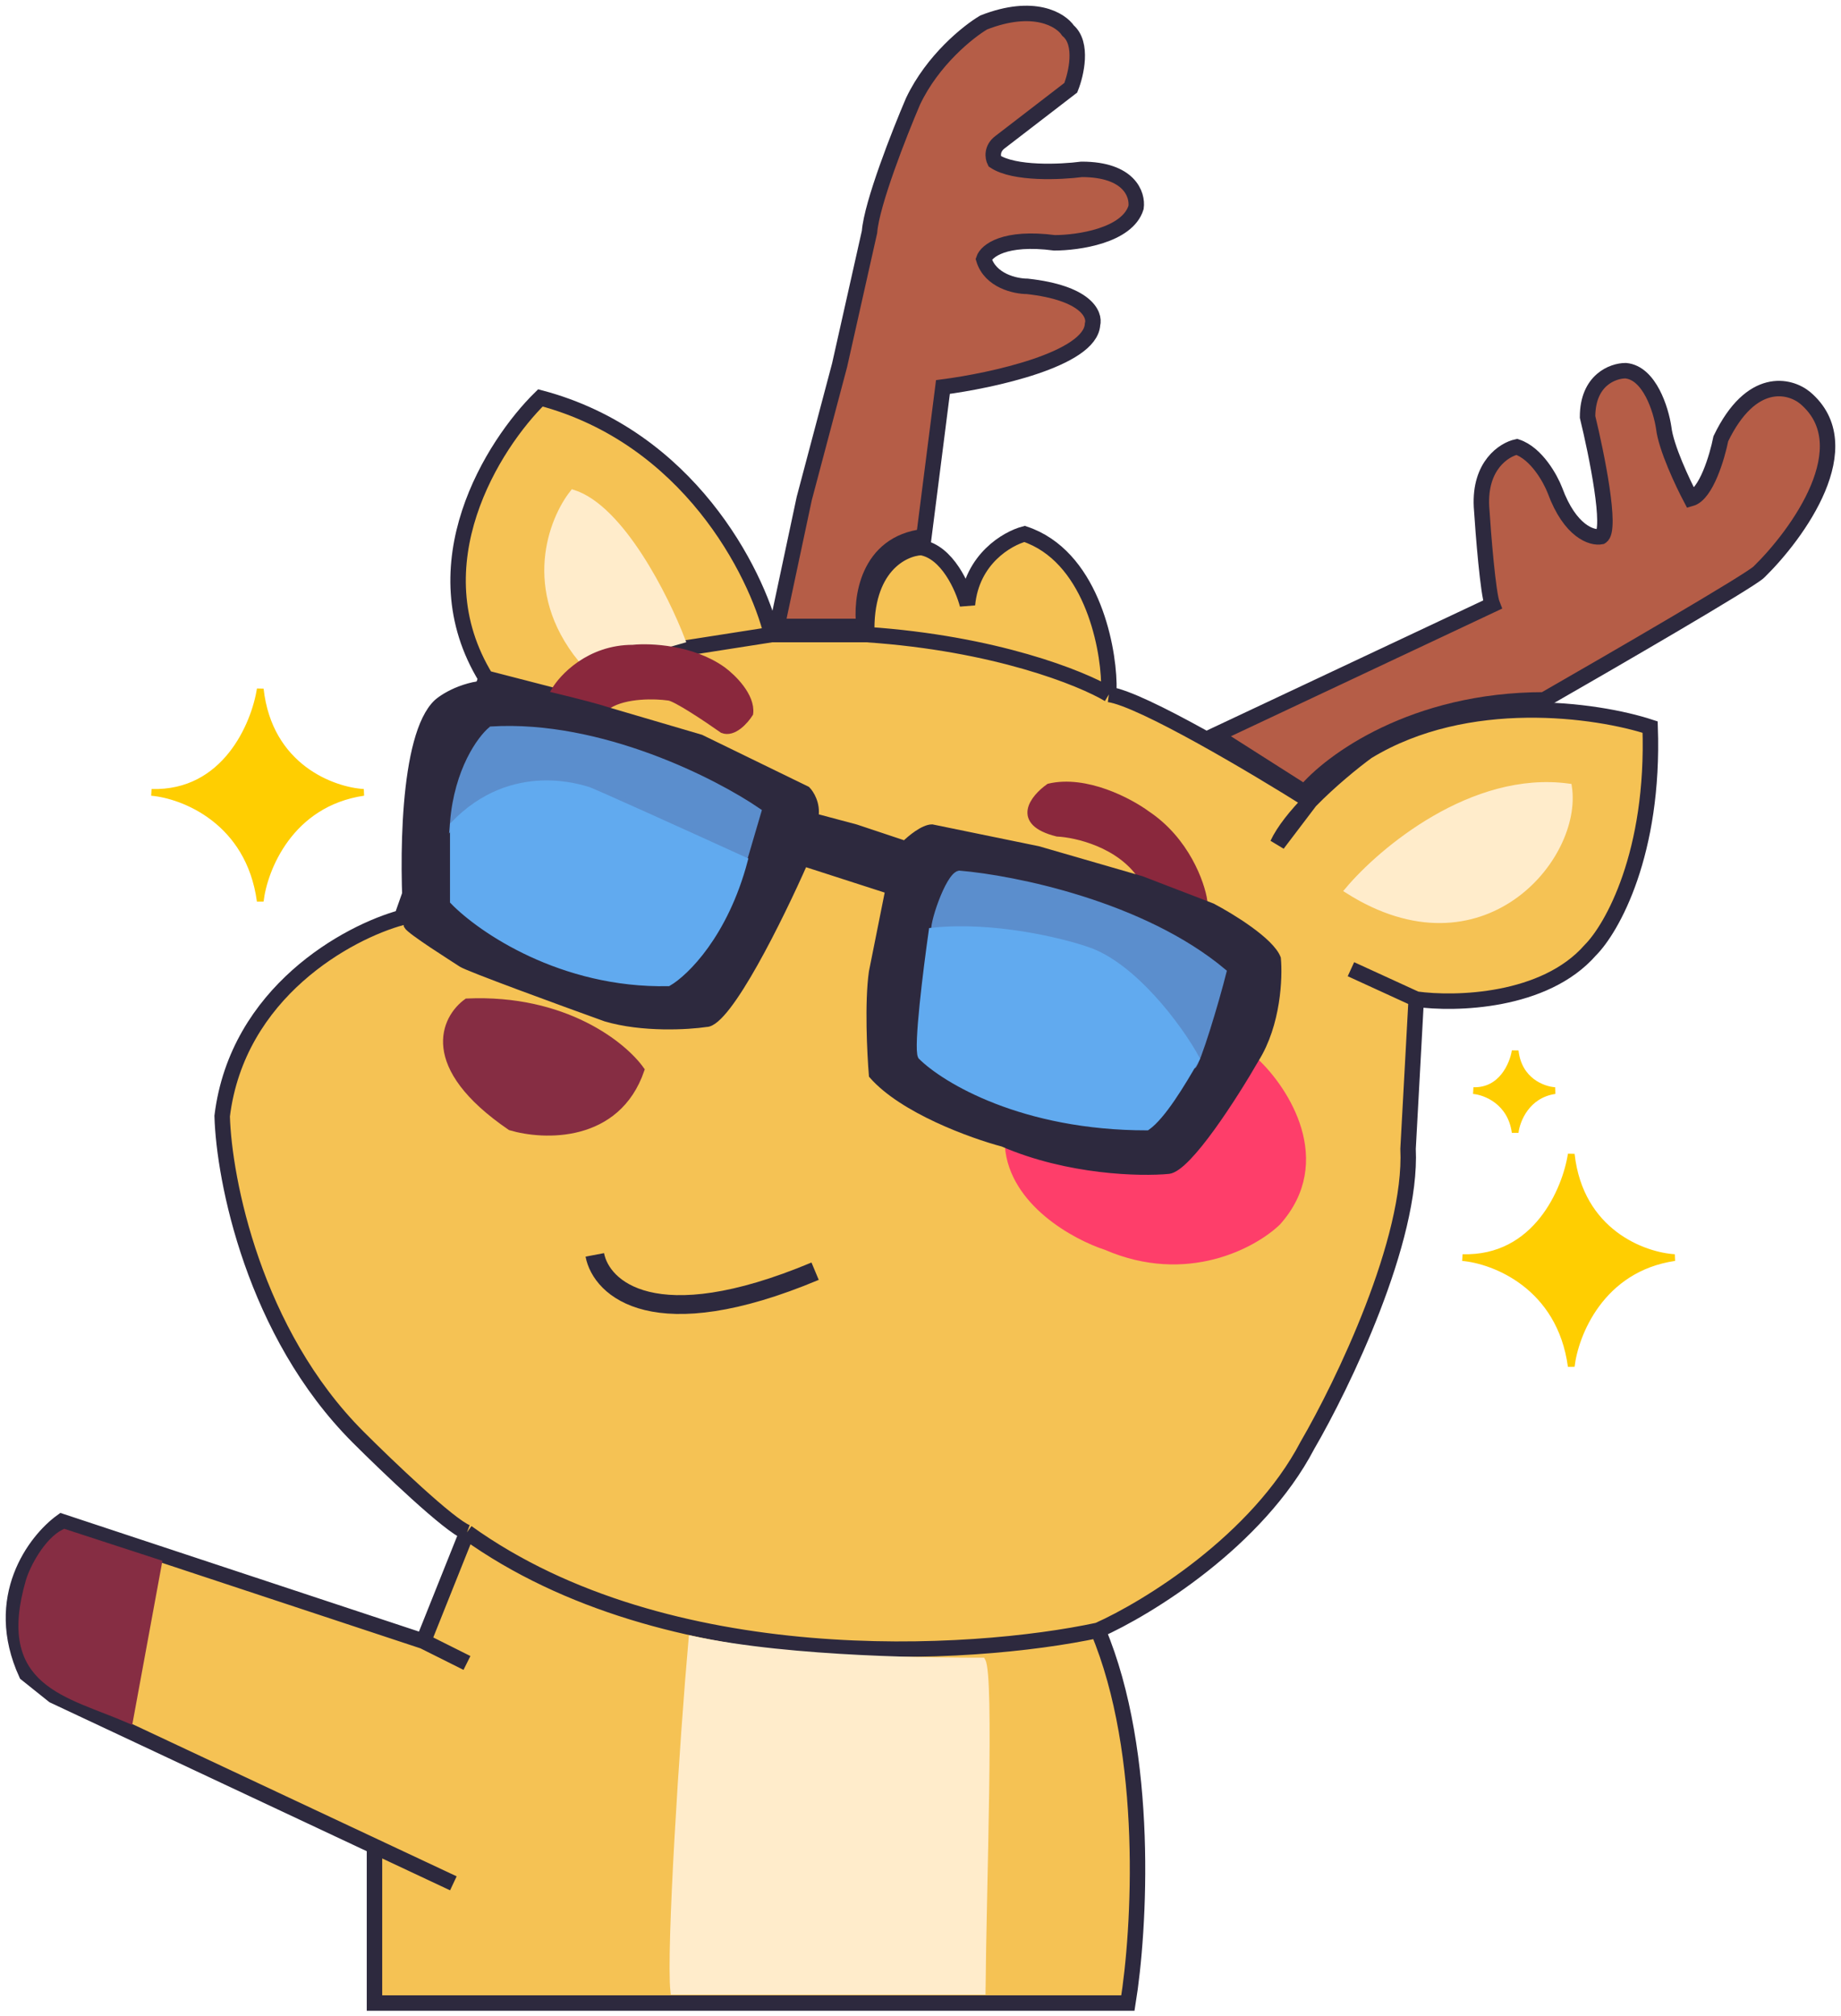 <svg width="274" height="300" viewBox="0 0 274 300" fill="none" xmlns="http://www.w3.org/2000/svg">
<path d="M152.486 79.446C162.201 82.684 164.9 95.638 165.035 101.711V103.33C169.893 103.978 187.03 114.178 194.991 119.197C197.962 116.149 201.431 113.338 203.492 111.831C218.389 102.763 237.767 105.624 245.593 108.188C246.241 126.971 239.926 138.144 236.687 141.383C229.886 149.155 216.581 149.479 210.779 148.669L209.565 170.934C210.212 184.536 199.849 206.018 194.586 215.059C187.138 229.308 170.702 239.348 163.416 242.586C171.188 261.046 169.623 287.251 167.869 298.046H55.735V274.724L7.967 252.302L3.919 249.063C-1.263 237.729 5.268 229.227 9.181 226.394L63.022 244.206L69.499 228.013C66.908 227.041 57.624 218.162 53.306 213.844C37.761 198.3 33.335 175.522 33.065 166.076C35.332 147.617 51.822 138.684 59.783 136.525L72.332 100.901C61.969 84.061 73.412 66.087 80.429 59.205C102.451 65.034 112.544 85.113 114.838 94.424H129.006C128.683 84.385 134.269 81.605 137.103 81.47C140.989 82.118 143.31 87.407 143.985 89.971C144.632 83.17 149.922 80.121 152.486 79.446Z" fill="#F5C254"/>
<path d="M129.006 94.424C128.683 84.385 134.269 81.605 137.103 81.47C140.989 82.118 143.31 87.407 143.985 89.971C144.632 83.17 149.922 80.121 152.486 79.446C162.201 82.684 164.9 95.638 165.035 101.711V103.33M129.006 94.424H114.838M129.006 94.424C148.114 95.719 160.987 100.901 165.035 103.33M114.838 94.424L101.884 96.448L84.882 104.14L72.332 100.901M114.838 94.424C112.544 85.113 102.451 65.034 80.429 59.205C73.412 66.087 61.969 84.061 72.332 100.901M72.332 100.901L59.783 136.525C51.822 138.684 35.332 147.617 33.065 166.076C33.335 175.522 37.761 198.3 53.306 213.844C57.624 218.162 66.908 227.041 69.499 228.013M69.499 228.013L63.022 244.206M69.499 228.013C99.293 249.387 144.524 246.634 163.416 242.586M63.022 244.206L69.499 247.444M63.022 244.206L9.181 226.394C5.268 229.227 -1.263 237.729 3.919 249.063L7.967 252.302L55.735 274.724M67.475 280.234L55.735 274.724M55.735 274.724V298.046H167.869C169.623 287.251 171.188 261.046 163.416 242.586M163.416 242.586C170.702 239.348 187.138 229.308 194.586 215.059C199.849 206.018 210.212 184.536 209.565 170.934L210.779 148.669M210.779 148.669L201.063 144.216M210.779 148.669C216.581 149.479 229.886 149.155 236.687 141.383C239.926 138.144 246.241 126.971 245.593 108.188C237.767 105.624 218.39 102.763 203.492 111.831C201.431 113.338 197.962 116.149 194.991 119.197M194.991 119.197C192.907 121.336 191.068 123.592 190.133 125.595L194.991 119.197ZM194.991 119.197C187.03 114.178 169.893 103.978 165.035 103.33" stroke="#2D293E" stroke-width="2.3"/>
<path d="M200.659 132.477C205.652 126.54 219.2 115.151 233.449 117.094C235.068 127.619 220.495 145.026 200.659 132.477Z" fill="#FFECCB"/>
<path d="M85.287 73.374C92.412 75.641 99.05 88.892 101.479 95.234L98.646 96.044C92.492 95.396 87.986 97.123 86.501 98.068C78.081 87.704 82.183 77.287 85.287 73.374Z" fill="#FFECCB"/>
<path d="M100.28 296.3C99.632 290.471 101.631 259.033 102.98 243.92C118.1 247.16 140.24 247.16 146.18 247.16C147.476 249.427 146.315 280.648 146.18 296.3H100.28Z" fill="#FFECCB"/>
<path d="M200.659 132.477C205.652 126.54 219.2 115.151 233.449 117.094C235.068 127.619 220.495 145.026 200.659 132.477Z" stroke="#FFECCB"/>
<path d="M85.287 73.374C92.412 75.641 99.05 88.892 101.479 95.234L98.646 96.044C92.492 95.396 87.986 97.123 86.501 98.068C78.081 87.704 82.183 77.287 85.287 73.374Z" stroke="#FFECCB"/>
<path d="M100.28 296.3C99.632 290.471 101.631 259.033 102.98 243.92C118.1 247.16 140.24 247.16 146.18 247.16C147.476 249.427 146.315 280.648 146.18 296.3H100.28Z" stroke="#FFECCB"/>
<path d="M140.34 57.586L137.506 79.85C129.086 80.822 128.061 89.161 128.601 93.209H115.646L119.695 74.183L124.957 54.347L129.41 34.511C129.734 30.301 133.863 19.803 135.887 15.08C138.802 8.927 144.118 4.69 146.412 3.34C153.861 0.426 157.882 2.936 158.962 4.555C161.229 6.498 160.176 11.032 159.367 13.056L148.841 21.152C147.546 22.124 147.762 23.446 148.032 23.986C150.946 25.929 157.882 25.605 160.986 25.2C168.111 25.2 169.352 28.979 169.082 30.868C167.787 35.078 160.446 36.13 156.938 36.13C149.489 35.159 146.817 37.345 146.412 38.559C147.384 41.798 151.135 42.607 152.889 42.607C161.633 43.579 163.01 46.791 162.605 48.275C162.281 53.456 147.627 56.641 140.34 57.586Z" fill="#B55D47"/>
<path d="M261.785 85.113C260.489 86.408 239.925 98.337 229.804 104.139C210.373 104.139 197.959 113.315 194.181 117.903L180.822 109.402L222.113 89.971C221.465 88.352 220.763 79.581 220.494 75.397C220.17 69.244 223.867 66.896 225.756 66.492C228.671 67.463 230.749 71.214 231.424 72.969C233.691 79.122 236.956 80.12 238.305 79.85C239.925 78.879 237.631 67.571 236.281 62.038C236.281 56.533 240.06 55.157 241.949 55.157C245.511 55.48 247.211 60.959 247.616 63.658C247.94 66.573 250.45 71.889 251.664 74.183C253.931 73.535 255.578 67.976 256.117 65.277C260.651 55.885 266.373 57.316 268.667 59.205C277.087 66.33 267.587 79.446 261.785 85.113Z" fill="#B55D47"/>
<path d="M140.34 57.586L137.506 79.85C129.086 80.822 128.061 89.161 128.601 93.209H115.646L119.695 74.183L124.957 54.347L129.41 34.511C129.734 30.301 133.863 19.803 135.887 15.08C138.802 8.927 144.118 4.69 146.412 3.34C153.861 0.426 157.882 2.936 158.962 4.555C161.229 6.498 160.176 11.032 159.367 13.056L148.841 21.152C147.546 22.124 147.762 23.446 148.032 23.986C150.946 25.929 157.882 25.605 160.986 25.2C168.111 25.2 169.352 28.979 169.082 30.868C167.787 35.078 160.446 36.13 156.938 36.13C149.489 35.159 146.817 37.345 146.412 38.559C147.384 41.798 151.135 42.607 152.889 42.607C161.633 43.579 163.01 46.791 162.605 48.275C162.281 53.456 147.627 56.641 140.34 57.586Z" stroke="#2D293E" stroke-width="2.3"/>
<path d="M261.785 85.113C260.489 86.408 239.925 98.337 229.804 104.139C210.373 104.139 197.959 113.315 194.181 117.903L180.822 109.402L222.113 89.971C221.465 88.352 220.763 79.581 220.494 75.397C220.17 69.244 223.867 66.896 225.756 66.492C228.671 67.463 230.749 71.214 231.424 72.969C233.691 79.122 236.956 80.12 238.305 79.85C239.925 78.879 237.631 67.571 236.281 62.038C236.281 56.533 240.06 55.157 241.949 55.157C245.511 55.48 247.211 60.959 247.616 63.658C247.94 66.573 250.45 71.889 251.664 74.183C253.931 73.535 255.578 67.976 256.117 65.277C260.651 55.885 266.373 57.316 268.667 59.205C277.087 66.33 267.587 79.446 261.785 85.113Z" stroke="#2D293E" stroke-width="2.3"/>
<path d="M69.499 149.075C84.072 148.427 92.843 155.552 95.407 159.195C91.845 169.558 80.969 169.18 75.976 167.696C62.698 158.628 66.125 151.503 69.499 149.075Z" fill="#862D43"/>
<path d="M19.302 255.946L23.601 232.58L9.586 228.013C6.995 229.309 4.881 233.373 4.324 235.3C-0.13 250.683 9.991 251.898 19.302 255.946Z" fill="#862D43"/>
<path d="M69.499 149.075C84.072 148.427 92.843 155.552 95.407 159.195C91.845 169.558 80.969 169.18 75.976 167.696C62.698 158.628 66.125 151.503 69.499 149.075Z" stroke="#862D43"/>
<path d="M19.302 255.946L23.601 232.58L9.586 228.013C6.995 229.309 4.881 233.373 4.324 235.3C-0.13 250.683 9.991 251.898 19.302 255.946Z" stroke="#862D43"/>
<path d="M190.133 181.863C198.23 172.795 191.348 162.162 186.895 157.979C183.009 167.37 176.639 172.957 173.941 174.576C166.816 175.871 155.049 172.417 150.057 170.528C150.704 178.948 160.042 184.022 164.63 185.506C176.613 190.688 186.625 185.236 190.133 181.863Z" fill="#FE3E6A" stroke="#FE3E6A"/>
<path d="M88.525 186.722C89.47 191.714 97.35 199.19 121.315 189.151" stroke="#2D293E" stroke-width="2.8"/>
<path d="M22.541 117.903C33.552 118.227 37.924 107.783 38.734 102.521C40.029 114.179 49.529 117.634 54.117 117.903C43.106 119.523 39.273 129.373 38.734 134.096C37.114 122.114 27.264 118.308 22.541 117.903Z" fill="#FFCE01" stroke="#FFCE01"/>
<path d="M217.66 187.125C228.671 187.449 233.043 177.005 233.853 171.742C235.148 183.401 244.648 186.855 249.236 187.125C238.225 188.744 234.393 198.595 233.853 203.318C232.233 191.335 222.383 187.53 217.66 187.125Z" fill="#FFCE01" stroke="#FFCE01"/>
<path d="M219.279 162.277C223.514 162.401 225.196 158.384 225.507 156.36C226.005 160.844 229.659 162.173 231.424 162.277C227.189 162.9 225.715 166.688 225.507 168.505C224.884 163.896 221.096 162.433 219.279 162.277Z" fill="#FFCE01" stroke="#FFCE01"/>
<path d="M170.701 121.141C176.53 125.027 178.797 131.396 179.202 134.095L169.891 130.452C166.653 125.594 160.176 124.11 157.342 123.975C150.865 122.355 153.834 118.712 156.128 117.093C161.633 115.797 168.137 119.252 170.701 121.141Z" fill="#8A283D"/>
<path d="M94.191 96.447C87.714 96.447 83.666 100.765 82.451 102.924L90.547 104.948C93.138 103.329 97.564 103.464 99.453 103.734C100.425 103.734 105.256 106.972 107.55 108.592C109.169 109.239 110.923 107.242 111.598 106.163C111.922 103.572 109.034 100.765 107.55 99.686C103.016 96.447 96.755 96.177 94.191 96.447Z" fill="#8A283D"/>
<path d="M170.701 121.141C176.53 125.027 178.797 131.396 179.202 134.095L169.891 130.452C166.653 125.594 160.176 124.11 157.342 123.975C150.865 122.355 153.834 118.712 156.128 117.093C161.633 115.797 168.137 119.252 170.701 121.141Z" stroke="#8A283D"/>
<path d="M94.191 96.447C87.714 96.447 83.666 100.765 82.451 102.924L90.547 104.948C93.138 103.329 97.564 103.464 99.453 103.734C100.425 103.734 105.256 106.972 107.55 108.592C109.169 109.239 110.923 107.242 111.598 106.163C111.922 103.572 109.034 100.765 107.55 99.686C103.016 96.447 96.755 96.177 94.191 96.447Z" stroke="#8A283D"/>
<path d="M134.675 125.595L127.388 123.166L121.316 121.547C121.64 119.603 120.641 118.038 120.101 117.498L104.313 109.807L90.55 105.759C87.635 104.787 78.54 102.655 74.357 101.711C69.823 101.387 66.261 103.465 65.046 104.544C59.865 109.402 59.919 128.698 60.593 137.739C60.998 138.549 67.475 142.597 68.69 143.407C69.661 144.054 83.398 149.074 90.145 151.503C95.65 153.122 102.424 152.717 105.123 152.313C108.362 152.313 116.188 136.39 119.696 128.428L132.246 132.477L129.817 144.621C129.169 149.155 129.547 156.765 129.817 160.004C134.351 165.186 144.66 168.91 149.248 170.124C158.963 174.334 169.758 174.577 173.942 174.173C176.856 173.849 183.792 162.973 186.896 157.575C190.134 152.393 190.404 145.431 190.134 142.597C189.163 140.006 183.252 136.39 180.419 134.905L169.893 130.857L154.51 126.404L138.723 123.166C137.427 123.166 135.484 124.785 134.675 125.595Z" fill="#2D293E" stroke="#2D293E"/>
<path d="M89.739 117.904C78.081 113.37 70.038 118.983 67.475 122.357C68.122 114.584 71.523 109.942 73.142 108.593C89.335 107.621 106.337 116.284 112.814 120.737L110.79 127.619C107.875 125.676 95.542 120.333 89.739 117.904Z" fill="#5B8ECD"/>
<path d="M142.77 130.048C141.151 130.372 138.621 138.08 139.161 138.62C139.701 138.62 159.233 139.764 163.011 141.383C168.834 143 174.789 153.72 177.492 158.585L177.501 158.601C178.148 158.277 180.958 148.939 182.037 144.621C170.055 134.582 150.867 130.723 142.77 130.048Z" fill="#5B8ECD"/>
<path d="M89.739 117.904C78.081 113.37 70.038 118.983 67.475 122.357C68.122 114.584 71.523 109.942 73.142 108.593C89.335 107.621 106.337 116.284 112.814 120.737L110.79 127.619C107.875 125.676 95.542 120.333 89.739 117.904Z" stroke="#5B8ECD"/>
<path d="M142.77 130.048C141.151 130.372 138.621 138.08 139.161 138.62C139.701 138.62 159.233 139.764 163.011 141.383C168.834 143 174.789 153.72 177.492 158.585L177.501 158.601C178.148 158.277 180.958 148.939 182.037 144.621C170.055 134.582 150.867 130.723 142.77 130.048Z" stroke="#5B8ECD"/>
<path d="M67.475 134.095V122.76C76.38 113.45 86.906 117.498 87.311 117.498C87.634 117.498 103.098 124.515 110.79 128.023C107.875 139.034 102.019 144.755 99.455 146.24C83.586 146.564 71.523 138.278 67.475 134.095Z" fill="#61AAEF"/>
<path d="M137.103 157.17C136.455 155.874 137.912 144.216 138.722 138.548C147.79 137.577 157.883 140.033 161.796 141.382C168.597 143.649 175.477 152.797 178.041 157.52C175.881 161.3 172.996 166.076 170.702 167.695C152.243 167.695 140.611 160.678 137.103 157.17Z" fill="#61AAEF"/>
<path d="M67.475 134.095V122.76C76.38 113.45 86.906 117.498 87.311 117.498C87.634 117.498 103.098 124.515 110.79 128.023C107.875 139.034 102.019 144.755 99.455 146.24C83.586 146.564 71.523 138.278 67.475 134.095Z" stroke="#61AAEF"/>
<path d="M137.103 157.17C136.455 155.874 137.912 144.216 138.722 138.548C147.79 137.577 157.883 140.033 161.796 141.382C168.597 143.649 175.477 152.797 178.041 157.52C175.881 161.3 172.996 166.076 170.702 167.695C152.243 167.695 140.611 160.678 137.103 157.17Z" stroke="#61AAEF"/>
</svg>
